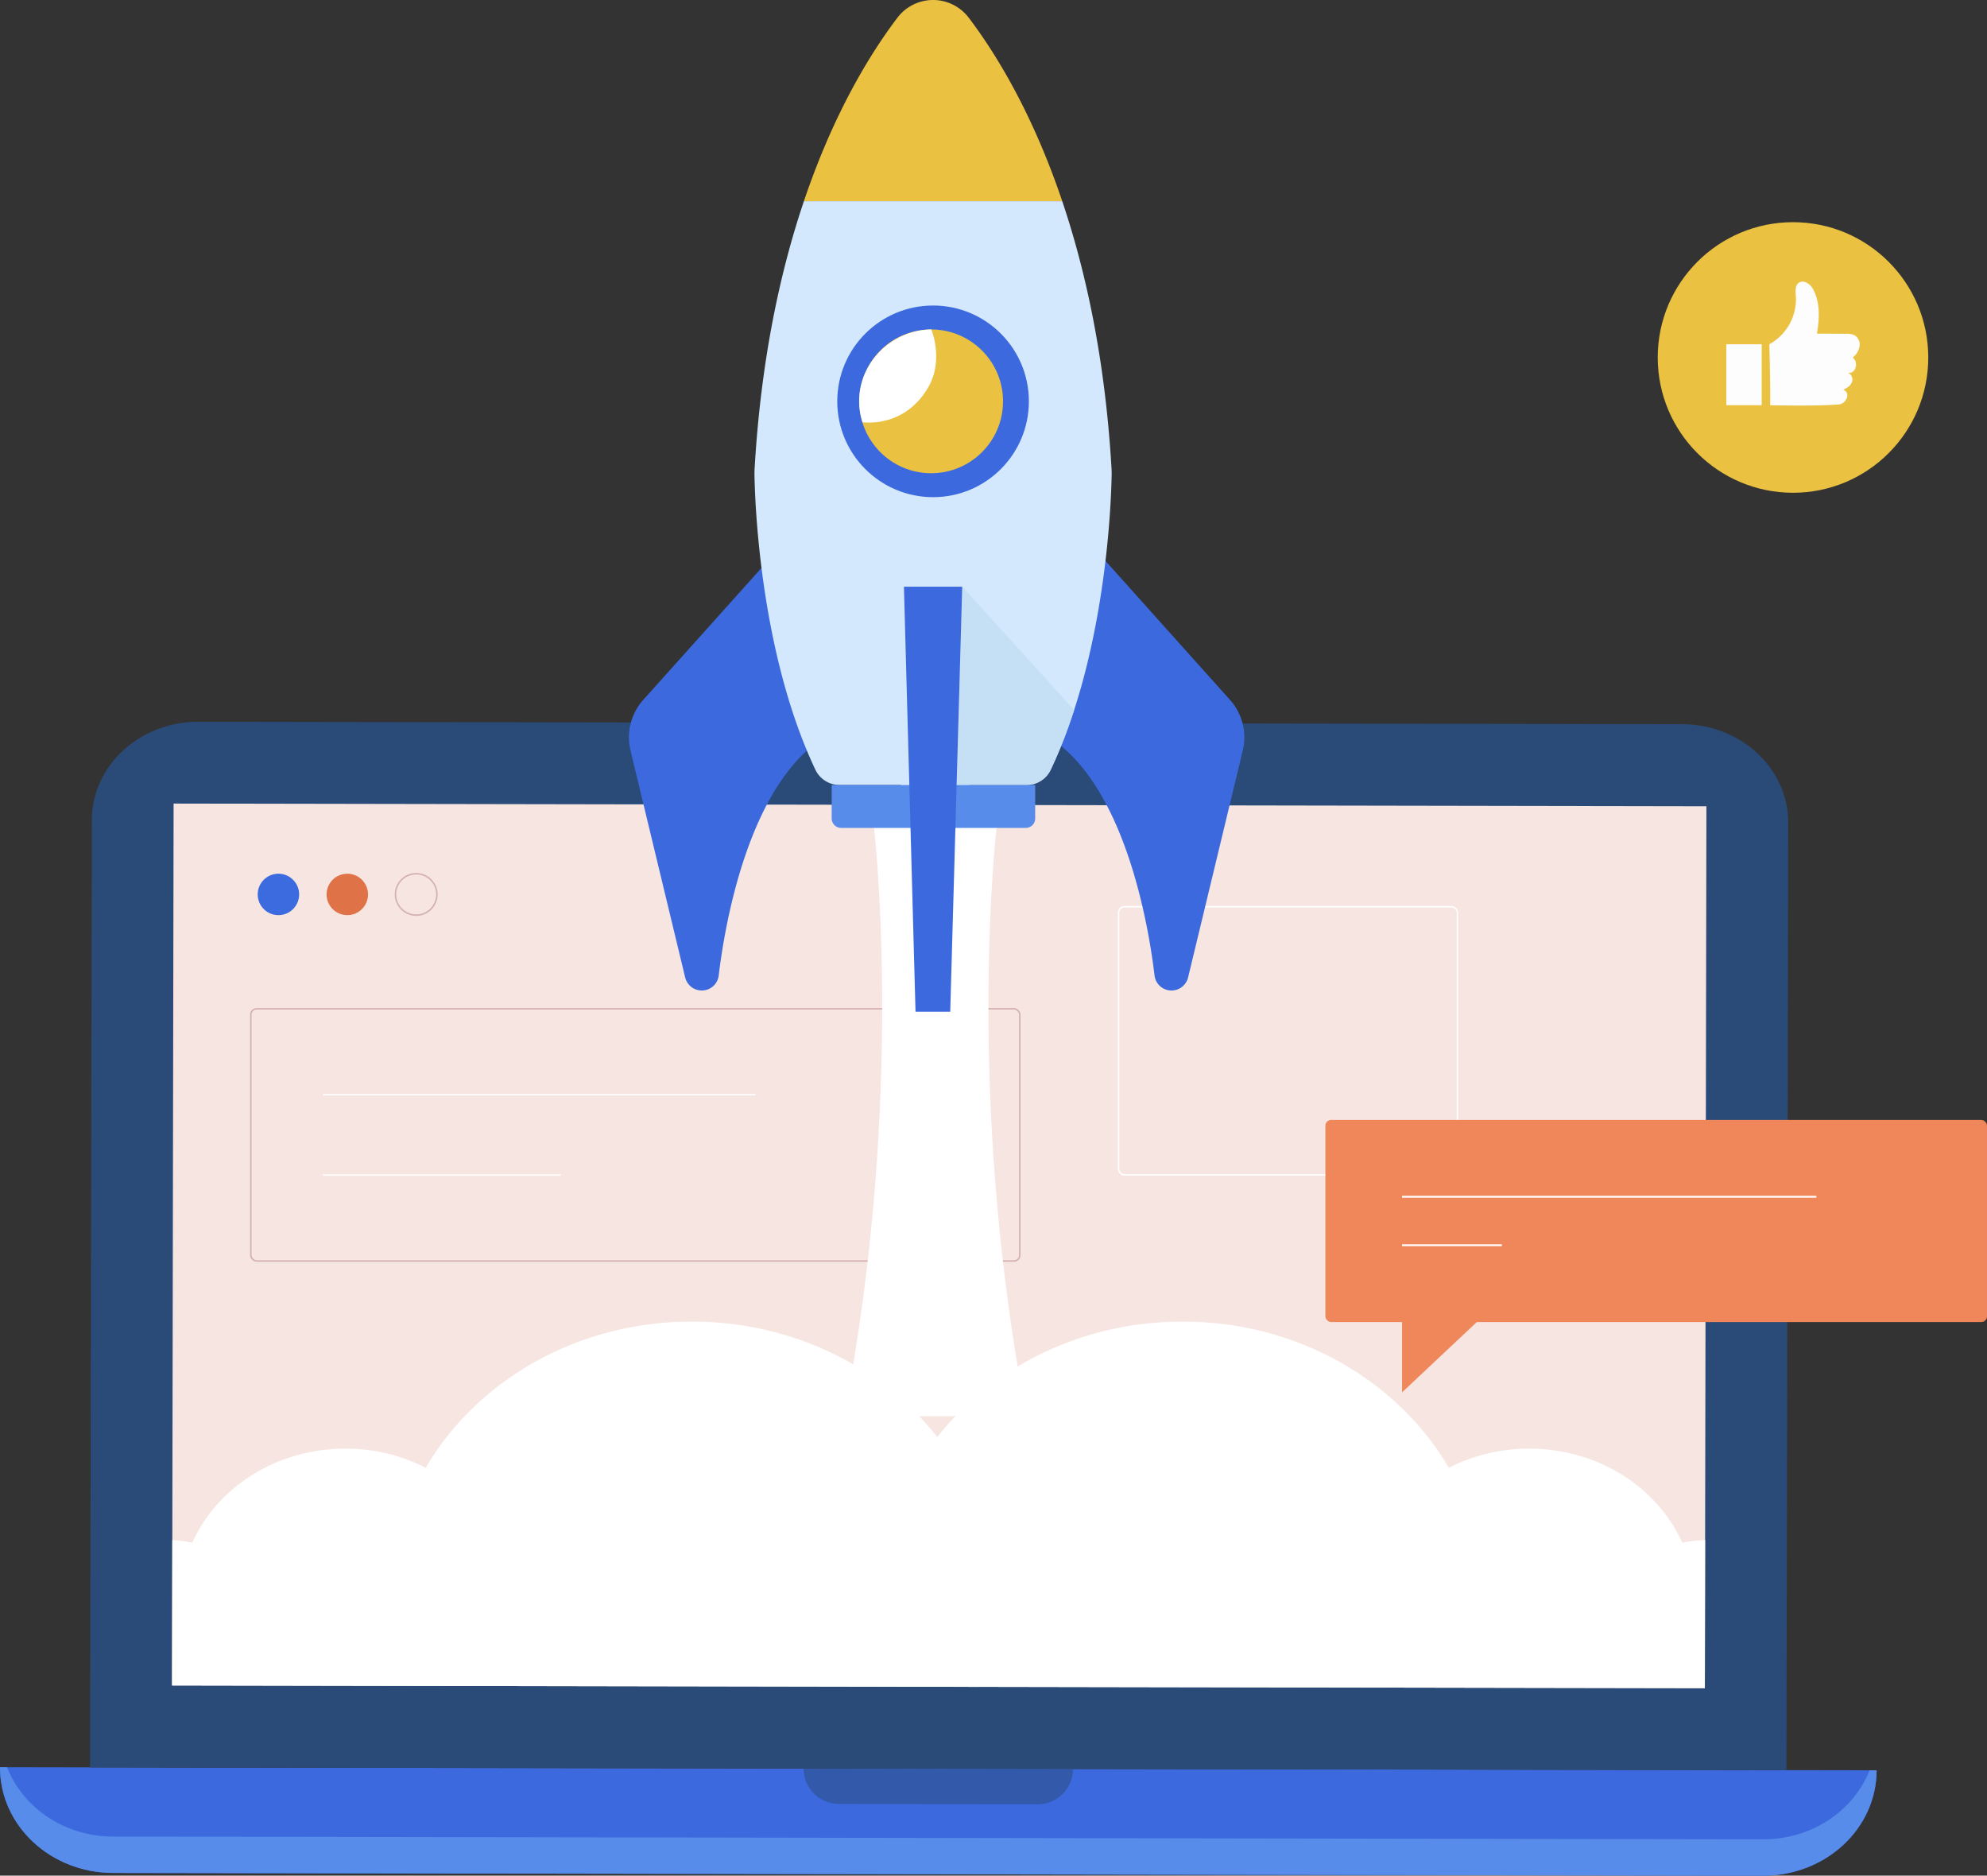 <svg xmlns="http://www.w3.org/2000/svg" xmlns:xlink="http://www.w3.org/1999/xlink" width="663.642" height="626.363" viewBox="0 0 663.642 626.363">
  <rect x="0" y="0" width="663.642" height="626.363" fill="#333333" stroke="none"/>
  <defs>
    <style>
      .cls-1 {
        fill: #f6e5e0;
      }

      .cls-2 {
        fill: #d3e8fd;
      }

      .cls-3 {
        fill: #3c6ade;
      }

      .cls-4 {
        fill: #578cea;
      }

      .cls-5 {
        fill: #3259aa;
      }

      .cls-6 {
        fill: #2a4a78;
      }

      .cls-7 {
        clip-path: url(#clip-path);
      }

      .cls-8 {
        fill: #fff;
      }

      .cls-10, .cls-18, .cls-9 {
        fill: none;
        stroke-miterlimit: 10;
      }

      .cls-9 {
        stroke: #d5b2b2;
        stroke-width: 0.498px;
      }

      .cls-10, .cls-18 {
        stroke: #fff;
      }

      .cls-10 {
        stroke-width: 0.476px;
      }

      .cls-11 {
        fill: #3c6be0;
      }

      .cls-12 {
        fill: #df7246;
      }

      .cls-13 {
        clip-path: url(#clip-path-2);
      }

      .cls-14 {
        fill: #c5dff5;
      }

      .cls-15 {
        fill: #eac140;
      }

      .cls-16 {
        fill: #fdfdfd;
      }

      .cls-17 {
        fill: #ef875b;
      }

      .cls-18 {
        stroke-width: 0.613px;
      }
    </style>
    <clipPath id="clip-path">
      <rect id="Rectangle_23" data-name="Rectangle 23" class="cls-1" width="511.947" height="294.502" transform="translate(0.521 0) rotate(0.101)"/>
    </clipPath>
    <clipPath id="clip-path-2">
      <path id="Path_143" data-name="Path 143" class="cls-2" d="M324.435,275.412c.112,7.638,1.545,58.882,20.305,98.575a8.955,8.955,0,0,0,8.074,5.19h62.541a8.951,8.951,0,0,0,8.073-5.19c18.549-39.247,20.161-89.792,20.3-98.3.014-.78,0-1.549-.049-2.328-2.132-36.336-8.569-65.765-16.456-89.15H340.948c-7.9,23.424-14.346,52.908-16.467,89.325C324.442,274.158,324.428,274.787,324.435,275.412Z" transform="translate(-324.434 -184.208)"/>
    </clipPath>
  </defs>
  <g id="Group_145" data-name="Group 145" transform="translate(-258.71 -165.079)">
    <g id="Group_135" data-name="Group 135" transform="translate(258.71 165.079)">
      <g id="Group_128" data-name="Group 128" transform="translate(0 241.025)">
        <g id="Group_120" data-name="Group 120">
          <g id="Group_119" data-name="Group 119" transform="translate(0 349.129)">
            <path id="Path_130" data-name="Path 130" class="cls-3" d="M847.618,357.925l-551.177-.91c-20.877-.035-37.768-15.838-37.731-35.3h0l626.774,1.032h0C885.446,342.21,868.495,357.956,847.618,357.925Z" transform="translate(-258.71 -321.715)"/>
            <path id="Path_131" data-name="Path 131" class="cls-4" d="M847.64,345.792l-551.177-.91c-16.292-.025-30.121-9.678-35.406-23.164l-2.347,0c-.038,19.462,16.854,35.265,37.731,35.3l551.177.91c20.877.032,37.829-15.715,37.866-35.177l-2.351,0C877.8,336.212,863.936,345.82,847.64,345.792Z" transform="translate(-258.71 -321.715)"/>
            <path id="Path_132" data-name="Path 132" class="cls-5" d="M407.252,333.773l-66.386-.119a11.794,11.794,0,0,1-11.775-11.814h0l89.978.158h0A11.8,11.8,0,0,1,407.252,333.773Z" transform="translate(-60.693 -321.401)"/>
          </g>
          <path id="Path_133" data-name="Path 133" class="cls-6" d="M833.862,572.406l-566.59-.927.607-316.378c.034-18.149,15.966-32.835,35.584-32.8l495.544.811c19.618.031,35.5,14.77,35.459,32.919Z" transform="translate(-237.204 -222.298)"/>
        </g>
        <g id="Group_124" data-name="Group 124" transform="translate(57.462 27.322)">
          <rect id="Rectangle_22" data-name="Rectangle 22" class="cls-1" width="511.947" height="294.502" transform="translate(0.521 0) rotate(0.101)"/>
          <g id="Group_123" data-name="Group 123" class="cls-7" transform="translate(0 0)">
            <g id="Group_121" data-name="Group 121" transform="translate(-46.743 172.982)">
              <path id="Path_134" data-name="Path 134" class="cls-8" d="M483.237,279.336c-38.47,0-71.9,19.761-88.9,48.813a58.966,58.966,0,0,0-26.849-6.381c-23.074,0-42.836,12.969-51.122,31.384a48.33,48.33,0,0,0-9.151-.874c-24.495,0-44.348,18.208-44.348,40.673s19.854,40.677,44.348,40.677a45.7,45.7,0,0,0,35.181-15.979,59.657,59.657,0,0,0,52.535-1.166c17.181,28.508,50.279,47.823,88.309,47.823,55.694,0,100.842-41.407,100.842-92.486S538.931,279.336,483.237,279.336Z" transform="translate(-262.864 -279.336)"/>
            </g>
            <g id="Group_122" data-name="Group 122" transform="translate(236.691 172.982)">
              <path id="Path_135" data-name="Path 135" class="cls-8" d="M437.724,279.336c38.471,0,71.9,19.761,88.9,48.813a58.965,58.965,0,0,1,26.849-6.381c23.074,0,42.836,12.969,51.122,31.384a48.361,48.361,0,0,1,9.151-.874c24.495,0,44.348,18.208,44.348,40.673s-19.854,40.677-44.348,40.677a45.7,45.7,0,0,1-35.181-15.979,59.657,59.657,0,0,1-52.534-1.166c-17.177,28.508-50.279,47.823-88.309,47.823-55.69,0-100.838-41.407-100.838-92.486S382.034,279.336,437.724,279.336Z" transform="translate(-336.886 -279.336)"/>
            </g>
          </g>
        </g>
        <g id="Group_127" data-name="Group 127" transform="translate(83.775 50.748)">
          <g id="Group_125" data-name="Group 125" transform="translate(0 11.033)">
            <rect id="Rectangle_24" data-name="Rectangle 24" class="cls-9" width="256.827" height="84.224" rx="1.948" transform="translate(0 34.078)"/>
            <line id="Line_9" data-name="Line 9" class="cls-10" x2="144.468" transform="translate(24.088 62.77)"/>
            <line id="Line_10" data-name="Line 10" class="cls-10" x2="79.474" transform="translate(24.088 89.611)"/>
            <rect id="Rectangle_25" data-name="Rectangle 25" class="cls-10" width="113.154" height="89.52" rx="1.948" transform="translate(289.83)"/>
          </g>
          <g id="Group_126" data-name="Group 126" transform="translate(2.302)">
            <path id="Path_136" data-name="Path 136" class="cls-11" d="M297.05,243.664a6.915,6.915,0,1,1-6.915-6.915A6.915,6.915,0,0,1,297.05,243.664Z" transform="translate(-283.221 -236.749)"/>
            <path id="Path_137" data-name="Path 137" class="cls-12" d="M303.6,243.664a6.915,6.915,0,1,1-6.915-6.915A6.915,6.915,0,0,1,303.6,243.664Z" transform="translate(-266.766 -236.749)"/>
            <circle id="Ellipse_14" data-name="Ellipse 14" class="cls-9" cx="6.916" cy="6.916" r="6.916" transform="translate(46.01)"/>
          </g>
        </g>
      </g>
      <g id="Group_134" data-name="Group 134" transform="translate(210.055)">
        <path id="Path_138" data-name="Path 138" class="cls-8" d="M384.068,264.428l-20.614-29.369L342.84,264.428s10.936,90.007-9.9,197.81h61.02C373.133,354.434,384.068,264.428,384.068,264.428Z" transform="translate(-261.127 10.692)"/>
        <g id="Group_133" data-name="Group 133">
          <path id="Path_139" data-name="Path 139" class="cls-3" d="M360.642,217.856l-43.37,48.389a18.713,18.713,0,0,0-4.256,16.874l18.261,75.8a5.71,5.71,0,0,0,6.76,4.242h0a5.67,5.67,0,0,0,4.449-4.878c1.738-14.774,9.717-66.214,37.73-81Z" transform="translate(-312.493 -32.517)"/>
          <path id="Path_140" data-name="Path 140" class="cls-3" d="M371.313,217.856l43.367,48.389a18.715,18.715,0,0,1,4.26,16.874l-18.261,75.8a5.71,5.71,0,0,1-6.76,4.242h0a5.67,5.67,0,0,1-4.449-4.878c-1.738-14.774-9.717-66.214-37.73-81Z" transform="translate(-213.918 -32.517)"/>
          <g id="Group_131" data-name="Group 131" transform="translate(41.931)">
            <g id="Group_130" data-name="Group 130" transform="translate(0 67.175)">
              <path id="Path_141" data-name="Path 141" class="cls-2" d="M324.435,275.412c.112,7.638,1.545,58.882,20.305,98.575a8.955,8.955,0,0,0,8.074,5.19h62.541a8.951,8.951,0,0,0,8.073-5.19c18.549-39.247,20.161-89.792,20.3-98.3.014-.78,0-1.549-.049-2.328-2.132-36.336-8.569-65.765-16.456-89.15H340.948c-7.9,23.424-14.346,52.908-16.467,89.325C324.442,274.158,324.428,274.787,324.435,275.412Z" transform="translate(-324.434 -184.208)"/>
              <g id="Group_129" data-name="Group 129" class="cls-13">
                <path id="Path_142" data-name="Path 142" class="cls-14" d="M345.816,220.869l49.915,55.006-23.41,25.56H343.545l2.271-80.566" transform="translate(-276.431 -92.125)"/>
              </g>
            </g>
            <path id="Path_144" data-name="Path 144" class="cls-15" d="M360.38,170.974c-8.92,11.75-21.25,31.655-31.244,61.28h86.277c-9.994-29.625-22.328-49.53-31.244-61.28A14.948,14.948,0,0,0,360.38,170.974Z" transform="translate(-312.622 -165.079)"/>
          </g>
          <g id="Group_132" data-name="Group 132" transform="translate(69.583 102.026)">
            <circle id="Ellipse_15" data-name="Ellipse 15" class="cls-3" cx="31.999" cy="31.999" r="31.999"/>
            <circle id="Ellipse_16" data-name="Ellipse 16" class="cls-15" cx="24.007" cy="24.007" r="24.007" transform="translate(7.353 7.992)"/>
            <path id="Path_145" data-name="Path 145" class="cls-8" d="M335.483,227.377s13.731,2.23,21.829-11.424c5.5-9.271,1.152-19.543,1.152-19.543a24.617,24.617,0,0,0-21.706,13.741A22.767,22.767,0,0,0,335.483,227.377Z" transform="translate(-327.054 -188.418)"/>
          </g>
          <path id="Rectangle_26" data-name="Rectangle 26" class="cls-4" d="M0,0H67.969a0,0,0,0,1,0,0V11.148a3.194,3.194,0,0,1-3.194,3.194H3.194A3.194,3.194,0,0,1,0,11.148V0A0,0,0,0,1,0,0Z" transform="translate(67.723 262.144)"/>
          <path id="Path_146" data-name="Path 146" class="cls-3" d="M354.113,362.81H342.519l-3.871-141.941h19.466Z" transform="translate(-246.799 -24.95)"/>
        </g>
      </g>
    </g>
    <g id="Group_144" data-name="Group 144" transform="translate(701.383 239.277)">
      <g id="Group_143" data-name="Group 143">
        <g id="Group_139" data-name="Group 139" transform="translate(110.997)">
          <g id="Group_136" data-name="Group 136">
            <circle id="Ellipse_17" data-name="Ellipse 17" class="cls-15" cx="45.178" cy="45.178" r="45.178"/>
          </g>
          <g id="Group_138" data-name="Group 138" transform="translate(22.906 19.839)">
            <g id="Group_137" data-name="Group 137" transform="translate(14.371)">
              <path id="Path_147" data-name="Path 147" class="cls-16" d="M415.18,233.148c7.821.133,15.74.239,22.932-.26,2.279-.158,4.246-3.775,1.478-4.916,1.166-.6,2.346-1.173,2.852-2.476a2.441,2.441,0,0,0-1.384-3.231c2.715.671,3.782-3.635,1.668-5.025a6.311,6.311,0,0,0,2.286-3.666,3.668,3.668,0,0,0-1.65-3.793,5.893,5.893,0,0,0-2.82-.488l-9.756-.074c.881-5.088,1.145-10.637-1.443-15.108-.779-1.345-2.873-2.96-4.534-1.924-1.559.973-1.124,3.385-1.046,4.909a17.19,17.19,0,0,1-8.871,15.684S415.261,226.269,415.18,233.148Z" transform="translate(-414.892 -191.857)"/>
            </g>
            <rect id="Rectangle_27" data-name="Rectangle 27" class="cls-16" width="11.822" height="20.349" transform="translate(0 20.923)"/>
          </g>
        </g>
        <g id="Group_142" data-name="Group 142" transform="translate(0 299.801)">
          <g id="Group_141" data-name="Group 141">
            <rect id="Rectangle_28" data-name="Rectangle 28" class="cls-17" width="220.969" height="67.487" rx="1.9"/>
            <g id="Group_140" data-name="Group 140" transform="translate(25.608 25.651)">
              <line id="Line_11" data-name="Line 11" class="cls-18" x2="138.374"/>
              <line id="Line_12" data-name="Line 12" class="cls-18" x2="33.35" transform="translate(0 16.186)"/>
            </g>
          </g>
          <path id="Path_148" data-name="Path 148" class="cls-17" d="M379.962,288.622v31.111l33.077-31.111Z" transform="translate(-354.354 -228.769)"/>
        </g>
      </g>
    </g>
  </g>
</svg>
